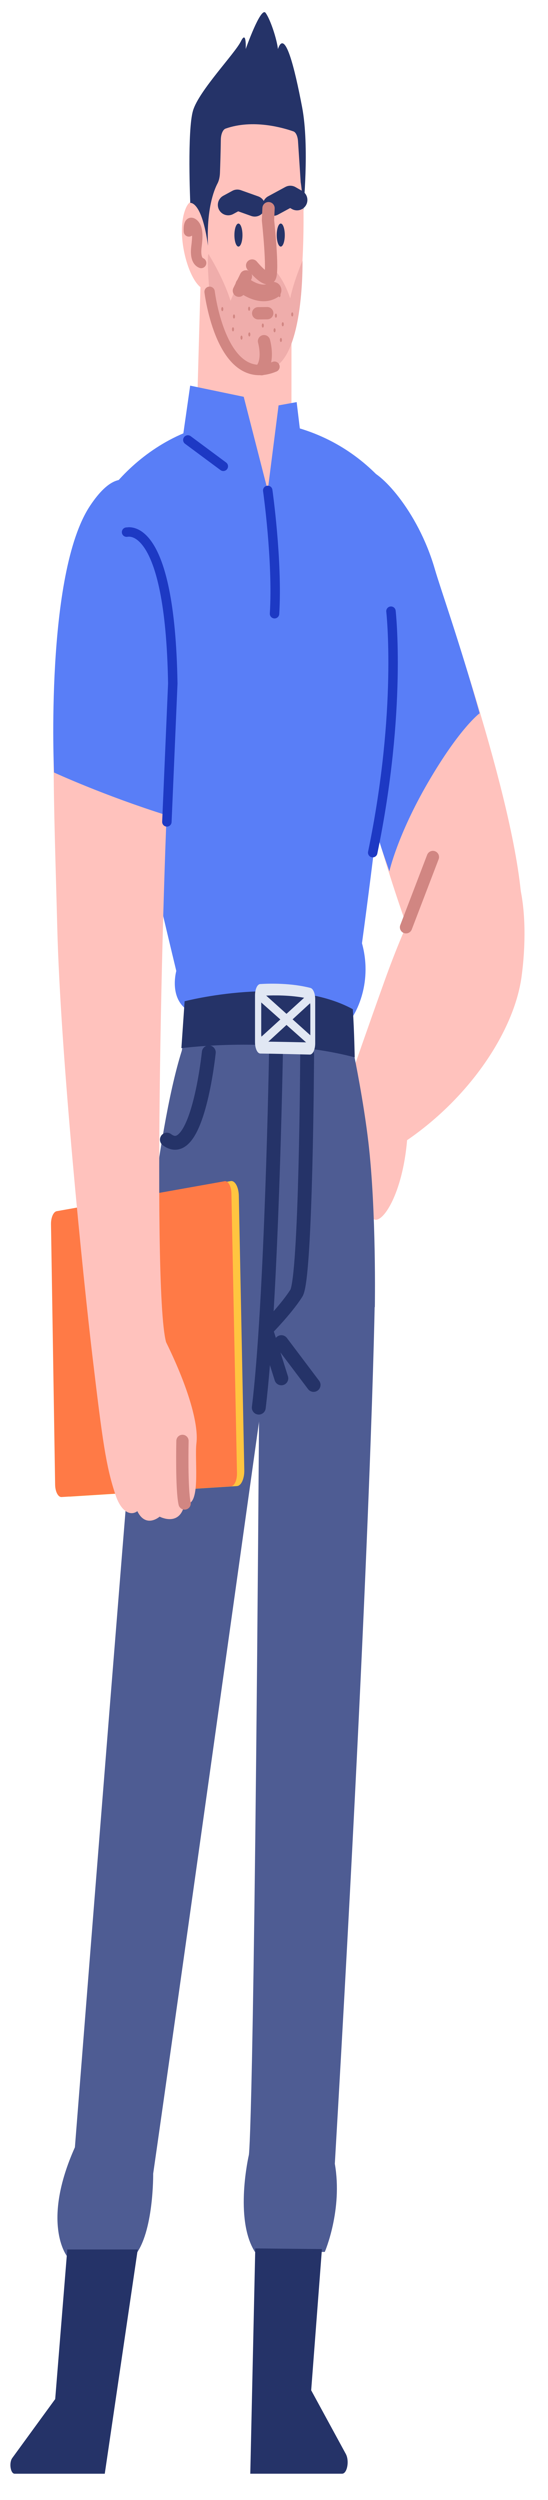 <?xml version="1.0" encoding="utf-8"?>
<svg width="36px" height="164px" viewBox="0 0 36 164" version="1.1" xmlns:xlink="http://www.w3.org/1999/xlink" xmlns="http://www.w3.org/2000/svg">
  <desc>Created with Lunacy</desc>
  <defs>
    <path d="M0 0L8.366 0L8.366 14.711L0 14.711L0 0Z" transform="translate(5.881825E-05 0.113)" id="path_1" />
    <path d="M0 0L6.397 0L6.397 14.78L0 14.78L0 0Z" transform="translate(0.055 0.044)" id="path_2" />
    <path d="M0 0L7.643 0L7.643 15.322L0 15.322L0 0Z" transform="translate(0.067 0.013)" id="path_3" />
    <clipPath id="mask_1">
      <use xlink:href="#path_1" />
    </clipPath>
    <clipPath id="mask_2">
      <use xlink:href="#path_2" />
    </clipPath>
    <clipPath id="mask_3">
      <use xlink:href="#path_3" />
    </clipPath>
  </defs>
  <g id="1.人物组件/2.保安/站立/自信" transform="translate(0.683 0.683)">
    <g id="分组">
      <path d="M3.949 19.64C8.15 16.76 10.991 12.418 11.469 8.912C11.998 5.024 11.645 -0.951 7.726 0.128C5.928 0.624 3.826 5.411 2.49 9.128C1.325 12.368 0.319 15.284 0.319 15.284C0.319 15.284 -0.217 17.336 0.101 18.488C0.418 19.64 -0.005 20.612 0.877 22.844C1.224 23.72 0.666 24.176 1.76 24.824C2.328 25.16 3.649 23.168 3.949 19.64" transform="translate(22.112 54.474)" id="Fill-1" fill="#FFC2BD" stroke="none" />
      <path d="M5.834 36.122C5.834 36.122 -0.571 9.767 0.041 7.268C0.654 4.769 5.177 -0.851 12.013 0.109C18.878 1.073 21.279 6.761 21.279 6.761C21.279 6.761 19.514 23.465 18.033 34.304C18.813 37.144 17.396 39.161 17.396 39.161C17.396 39.161 8.497 38.321 6.381 38.549C5.392 37.685 5.834 36.122 5.834 36.122" transform="translate(5.064 26.89)" id="Fill-3" fill="#597EF7" stroke="none" />
      <path d="M15.41 20.393L7.803 27.565L0 21.294C0 21.294 0.953 9.198 2.727 3.582C3.01 1.997 3.124 0.81 3.124 0.81C3.124 0.81 10.115 -1.35 13.928 1.386L14.069 3.978C14.069 3.978 14.673 6.909 14.987 9.593C15.516 14.13 15.41 20.393 15.41 20.393" transform="translate(8.532 64.665)" id="Fill-5" fill="#4E5C93" stroke="none" />
      <path d="M5.667 6.168C5.667 6.168 11.132 -10.472 13.78 10.912C7.348 56.811 6.29 64.055 6.29 64.055C6.29 64.055 6.337 67.943 5.066 69.455L0.618 69.455C0.618 69.455 -1.077 67.295 1.147 62.327C4.96 13.944 5.667 6.168 5.667 6.168" transform="translate(3.09 77.854)" id="Fill-7" fill="#4E5C93" stroke="none" />
      <path d="M8.613 0.214C8.613 0.214 4.925 -2.045 1.006 8.107C0.67 55.51 0.336 56.56 0.336 56.56C0.336 56.56 -0.641 60.761 0.736 62.921L5.325 62.921C5.325 62.921 6.514 60.162 5.984 57.138C8.42 15.45 8.613 0.214 8.613 0.214" transform="translate(15.329 84.124)" id="Fill-9" fill="#4E5C93" stroke="none" />
      <g id="分组" transform="translate(0 146.77)">
        <path d="M0 0L8.366 0L8.366 14.711L0 14.711L0 0Z" transform="translate(5.881825E-05 0.113)" id="Clip-12" fill="none" stroke="none" />
        <g clip-path="url(#mask_1)">
          <path d="M0.277 14.712L6.2 14.712L8.366 0L3.737 0L2.943 9.814L0.123 13.681C-0.104 13.991 0.004 14.712 0.277 14.712" transform="translate(5.881825E-05 0.113)" id="Fill-11" fill="#253368" stroke="none" />
        </g>
      </g>
      <g id="分组" transform="translate(15.704 146.77)">
        <path d="M0 0L6.397 0L6.397 14.78L0 14.78L0 0Z" transform="translate(0.055 0.044)" id="Clip-14" fill="none" stroke="none" />
        <g clip-path="url(#mask_2)">
          <path d="M0.327 0L4.707 0.043L4.001 9.308L6.275 13.482C6.524 13.938 6.366 14.78 6.031 14.78L0 14.78L0.327 0Z" transform="translate(0.055 0.044)" id="Fill-13" fill="#253368" stroke="none" />
        </g>
      </g>
      <path d="M0 12.54L0.352 0L6.178 0L6.172 13.548L4.501 20.028L0 12.54Z" transform="translate(12.292 12.471)" id="Fill-15" fill="#FFC2BD" stroke="none" />
      <path d="M1.919 0.481C1.919 0.481 5.167 -1.247 6.049 1.849C6.908 4.86 6.967 15.745 5.273 17.401C3.891 18.75 1.071 18.12 0.401 12.865C0.401 12.865 -0.164 8.832 0.048 5.233C0.259 1.633 1.919 0.481 1.919 0.481" transform="translate(12.621 5.006)" id="Fill-17" fill="#FFC2BD" stroke="none" />
      <path d="M1.756 2.14C1.756 2.14 0.873 -1.316 0.202 0.556C-0.468 2.428 0.661 5.884 1.65 5.74C2.638 5.596 1.756 2.14 1.756 2.14" transform="translate(11.266 12.563)" id="Fill-19" fill="#FFC2BD" stroke="none" />
      <g id="分组" transform="translate(11.694 0.101)">
        <path d="M0 0L7.643 0L7.643 15.322L0 15.322L0 0Z" transform="translate(0.067 0.013)" id="Clip-22" fill="none" stroke="none" />
        <g clip-path="url(#mask_3)">
          <path d="M7.474 13.005C7.474 13.005 7.898 8.829 7.404 6.237C6.909 3.645 6.274 1.053 5.815 2.421C5.744 1.773 5.321 0.477 5.003 0.045C4.685 -0.387 3.697 2.421 3.697 2.421C3.697 2.421 3.767 1.125 3.379 1.917C2.991 2.709 0.625 5.157 0.237 6.453C-0.152 7.749 0.055 12.514 0.055 12.514C0.055 12.514 0.814 12.37 1.22 15.322C1.114 12.946 1.599 11.704 1.848 11.231C1.942 11.052 1.996 10.803 2.006 10.541C2.025 10.038 2.053 9.193 2.063 8.367C2.068 8.003 2.198 7.702 2.374 7.64C4.164 7.008 6.131 7.577 6.832 7.823C6.991 7.879 7.112 8.138 7.133 8.463L7.31 11.164C7.31 11.164 7.404 11.637 7.474 13.005" transform="translate(0.067 0.013)" id="Fill-21" fill="#253368" stroke="none" />
        </g>
      </g>
      <path d="M0 0.324L0.597 0L1.742 0.408" transform="translate(14.31 12.435)" id="Stroke-23" fill="none" stroke="#253368" stroke-width="1.365" stroke-linecap="round" stroke-linejoin="round" />
      <path d="M0 0.612L1.13 0L1.571 0.252" transform="translate(17.258 12.183)" id="Stroke-25" fill="none" stroke="#253368" stroke-width="1.365" stroke-linecap="round" stroke-linejoin="round" />
      <path d="M0.105 0.094C0.105 0.094 1.017 1.546 1.494 3.058C2.156 1.384 2.853 0.664 2.853 0.664C2.853 0.664 3.653 1.876 4.076 1.498C4.209 1.174 4.194 0.844 4.194 0.844C4.194 0.844 4.909 1.384 5.412 2.897C5.624 1.816 6.221 0.418 6.221 0.418C6.221 0.418 6.348 7.468 3.806 7.576C1.238 7.576 0.382 4.678 0.09 2.248C0.023 1.487 -0.081 -0.446 0.105 0.094" transform="translate(12.97 15.995)" id="Fill-27" fill="#EFADAB" stroke="none" />
      <path d="M0 0C0 0 1.082 0.869 1.93 0.329" transform="translate(15.328 18.027)" id="Stroke-29" fill="none" stroke="#D18682" stroke-width="1.092" stroke-linecap="round" stroke-linejoin="round" />
      <path d="M0 3.762C0 3.762 0.927 4.896 1.165 4.518C1.403 4.14 1.041 0.792 1.041 0.792L1.077 0" transform="translate(15.881 12.974)" id="Stroke-31" fill="none" stroke="#D18682" stroke-width="0.808" stroke-linecap="round" stroke-linejoin="round" />
      <path d="M0.595 0.167L0 0.173" transform="translate(16.278 19.695)" id="Stroke-33" fill="none" stroke="#D18682" stroke-width="0.808" stroke-linecap="round" stroke-linejoin="round" />
      <path d="M0.53 0.756C0.53 1.174 0.411 1.512 0.265 1.512C0.119 1.512 0 1.174 0 0.756C0 0.339 0.119 0 0.265 0C0.411 0 0.53 0.339 0.53 0.756" transform="translate(14.716 13.982)" id="Fill-35" fill="#253368" stroke="none" />
      <path d="M0.53 0.756C0.53 1.174 0.411 1.512 0.265 1.512C0.119 1.512 0 1.174 0 0.756C0 0.339 0.119 0 0.265 0C0.411 0 0.53 0.339 0.53 0.756" transform="translate(17.496 13.982)" id="Fill-37" fill="#253368" stroke="none" />
      <path d="M0.459 0L0 0.936" transform="translate(15.011 17.451)" id="Stroke-39" fill="none" stroke="#D18682" stroke-width="0.808" stroke-linecap="round" stroke-linejoin="round" />
      <path d="M0 0C0 0 0.768 6.372 4.263 4.914" transform="translate(13.087 18.459)" id="Stroke-41" fill="none" stroke="#D18682" stroke-width="0.682" stroke-linecap="round" stroke-linejoin="round" />
      <path d="M0.159 0C0.159 0 0.503 1.188 0 1.836" transform="translate(16.502 21.699)" id="Stroke-43" fill="none" stroke="#D18682" stroke-width="0.808" stroke-linecap="round" stroke-linejoin="round" />
      <path d="M0.004 0.561C0.004 0.561 -0.057 -0.213 0.287 0.057C0.631 0.327 0.569 0.993 0.498 1.569C0.425 2.166 0.543 2.523 0.808 2.631" transform="translate(11.723 13.938)" id="Stroke-45" fill="none" stroke="#D18682" stroke-width="0.682" stroke-linecap="round" stroke-linejoin="round" />
      <path d="M0.149 0.192C0.143 0.266 0.109 0.316 0.073 0.304C0.037 0.292 0.012 0.222 0.018 0.148C0.024 0.075 0.058 0.025 0.094 0.037C0.13 0.049 0.155 0.119 0.149 0.192" transform="translate(15.599 19.4)" id="Fill-47" fill="#D18682" stroke="none" />
      <path d="M0.149 0.192C0.143 0.266 0.109 0.316 0.073 0.304C0.037 0.292 0.012 0.222 0.018 0.148C0.024 0.075 0.058 0.025 0.094 0.037C0.13 0.049 0.155 0.119 0.149 0.192" transform="translate(14.605 19.908)" id="Fill-49" fill="#D18682" stroke="none" />
      <path d="M0.146 0.123C0.158 0.193 0.141 0.271 0.107 0.297C0.072 0.323 0.034 0.287 0.021 0.217C0.009 0.147 0.026 0.07 0.06 0.044C0.095 0.018 0.133 0.053 0.146 0.123" transform="translate(17.81 20.419)" id="Fill-51" fill="#D18682" stroke="none" />
      <path d="M0.146 0.123C0.158 0.193 0.141 0.271 0.107 0.297C0.072 0.323 0.034 0.287 0.021 0.217C0.009 0.147 0.026 0.07 0.06 0.044C0.095 0.018 0.133 0.053 0.146 0.123" transform="translate(18.431 19.773)" id="Fill-53" fill="#D18682" stroke="none" />
      <path d="M0.146 0.123C0.158 0.193 0.141 0.271 0.107 0.297C0.072 0.323 0.034 0.287 0.021 0.217C0.009 0.148 0.026 0.07 0.061 0.044C0.095 0.018 0.133 0.054 0.146 0.123" transform="translate(17.271 20.812)" id="Fill-55" fill="#D18682" stroke="none" />
      <path d="M0.146 0.123C0.158 0.193 0.141 0.271 0.107 0.297C0.072 0.323 0.034 0.287 0.021 0.217C0.009 0.147 0.026 0.07 0.061 0.044C0.095 0.018 0.133 0.053 0.146 0.123" transform="translate(16.498 20.503)" id="Fill-57" fill="#D18682" stroke="none" />
      <path d="M0.146 0.123C0.158 0.193 0.141 0.271 0.107 0.297C0.072 0.323 0.034 0.287 0.021 0.217C0.009 0.147 0.026 0.07 0.061 0.044C0.095 0.018 0.133 0.053 0.146 0.123" transform="translate(13.837 19.423)" id="Fill-59" fill="#D18682" stroke="none" />
      <path d="M0.149 0.192C0.143 0.266 0.109 0.316 0.073 0.304C0.037 0.291 0.012 0.222 0.018 0.148C0.024 0.075 0.058 0.025 0.094 0.037C0.13 0.049 0.155 0.119 0.149 0.192" transform="translate(15.099 21.295)" id="Fill-61" fill="#D18682" stroke="none" />
      <path d="M0.149 0.192C0.143 0.266 0.109 0.316 0.073 0.304C0.037 0.291 0.012 0.222 0.018 0.148C0.024 0.075 0.058 0.025 0.094 0.037C0.13 0.049 0.155 0.119 0.149 0.192" transform="translate(15.613 21.086)" id="Fill-63" fill="#D18682" stroke="none" />
      <path d="M0.149 0.192C0.143 0.266 0.109 0.316 0.073 0.304C0.037 0.292 0.012 0.222 0.018 0.148C0.024 0.075 0.058 0.025 0.094 0.037C0.13 0.049 0.155 0.119 0.149 0.192" transform="translate(17.687 21.449)" id="Fill-65" fill="#D18682" stroke="none" />
      <path d="M0.149 0.192C0.143 0.266 0.109 0.316 0.073 0.304C0.037 0.291 0.012 0.222 0.018 0.148C0.024 0.075 0.058 0.025 0.094 0.037C0.13 0.049 0.155 0.119 0.149 0.192" transform="translate(17.359 19.854)" id="Fill-67" fill="#D18682" stroke="none" />
      <path d="M0.149 0.192C0.143 0.266 0.109 0.316 0.073 0.304C0.037 0.291 0.012 0.222 0.018 0.148C0.024 0.075 0.058 0.025 0.094 0.037C0.13 0.049 0.155 0.119 0.149 0.192" transform="translate(17.597 18.504)" id="Fill-69" fill="#D18682" stroke="none" />
      <path d="M0.149 0.192C0.143 0.266 0.109 0.316 0.073 0.304C0.037 0.291 0.012 0.222 0.018 0.148C0.024 0.075 0.058 0.025 0.094 0.037C0.13 0.049 0.155 0.119 0.149 0.192" transform="translate(14.54 20.75)" id="Fill-71" fill="#D18682" stroke="none" />
      <path d="M7.755 3.276L7.491 1.08L6.302 1.296L5.59 6.875L4.013 0.732L0.495 0L0 3.456C0 3.456 2.292 9.806 6.008 8.64C7.844 8.064 7.755 3.276 7.755 3.276" transform="translate(11.315 24.615)" id="Fill-73" fill="#597EF7" stroke="none" />
      <path d="M0 0C0 0 2.26 11.52 0.141 21.96C1.836 28.152 3.601 32.687 4.66 34.703C5.719 36.719 9.782 36.263 10.097 29.52C10.379 23.472 5.205 9.085 4.448 6.48C3.319 2.592 0.777 0 0 0" transform="translate(23.519 30.483)" id="Fill-75" fill="#FFC2BD" stroke="none" />
      <path d="M7.396 15.948C6.001 11.044 4.842 7.836 4.448 6.48C3.319 2.592 0.777 0 0 0C0 0 2.259 11.52 0.141 21.96C0.86 24.585 0.78 24.351 1.465 26.316C1.465 26.316 1.995 23.939 4.007 20.483C6.1 16.89 7.396 15.948 7.396 15.948" transform="translate(23.431 30.159)" id="Fill-77" fill="#597EF7" stroke="none" />
      <path d="M1.2 0C1.2 0 1.942 6.48 0 15.84" transform="translate(23.801 39.411)" id="Stroke-79" fill="none" stroke="#1D39C4" stroke-width="0.62" stroke-linecap="round" stroke-linejoin="round" />
      <path d="M11.386 4.335C6.011 2.931 0 3.735 0 3.735L0.212 0.658C0.212 0.658 7.043 -1.125 11.262 1.179C11.359 2.655 11.386 4.335 11.386 4.335" transform="translate(11.233 64.343)" id="Fill-81" fill="#253368" stroke="none" />
      <path d="M0 4.608L1.765 0" transform="translate(25.99 55.538)" id="Stroke-83" fill="none" stroke="#D18682" stroke-width="0.808" stroke-linecap="round" stroke-linejoin="round" />
      <path d="M1.13 0C1.13 0 0.847 16.393 0 23.305" transform="translate(16.317 68.354)" id="Stroke-85" fill="none" stroke="#253368" stroke-width="0.91" stroke-linecap="round" stroke-linejoin="round" />
      <path d="M2.612 0C2.612 0 2.542 14.642 1.906 15.65C1.271 16.658 0 17.954 0 17.954" transform="translate(16.882 68.498)" id="Stroke-87" fill="none" stroke="#253368" stroke-width="0.91" stroke-linecap="round" stroke-linejoin="round" />
      <path d="M0 3.841L0 0.766C0 0.364 0.15 0.036 0.34 0.024C0.971 -0.015 2.372 -0.049 3.643 0.28C3.82 0.326 3.954 0.641 3.954 1.018L3.954 3.908C3.954 4.322 3.795 4.656 3.599 4.651C2.879 4.633 1.237 4.593 0.349 4.583C0.155 4.581 0 4.249 0 3.841" transform="translate(16.07 63.847)" id="Fill-89" fill="#E1E7F3" stroke="none" />
      <path d="M0 2.541L0.001 0.506C0.001 0.241 0.123 0.023 0.278 0.015C0.793 -0.01 1.936 -0.031 2.973 0.187C3.117 0.217 3.226 0.426 3.226 0.676L3.226 2.589C3.226 2.863 3.096 3.083 2.936 3.08C2.349 3.068 1.009 3.04 0.285 3.033C0.127 3.031 0 2.812 0 2.541" transform="translate(16.478 64.616)" id="Fill-91" fill="#253368" stroke="none" />
      <path d="M3.338 0L0 3.038L0.138 3.657L3.503 0.563L3.338 0Z" transform="translate(16.355 64.41)" id="Fill-93" fill="#E1E7F3" stroke="none" />
      <path d="M3.478 3.003L0.132 0L0 0.624L3.385 3.631L3.478 3.003Z" transform="translate(16.358 64.348)" id="Fill-95" fill="#E1E7F3" stroke="none" />
      <path d="M2.754 0C2.754 0 2.012 7.236 0 5.724" transform="translate(10.28 68.354)" id="Stroke-97" fill="none" stroke="#253368" stroke-width="0.91" stroke-linecap="round" stroke-linejoin="round" />
      <path d="M0 0L2.118 2.808" transform="translate(17.8 87.362)" id="Stroke-99" fill="none" stroke="#253368" stroke-width="0.91" stroke-linecap="round" stroke-linejoin="round" />
      <path d="M0 0L0.953 3.024" transform="translate(16.846 86.714)" id="Stroke-101" fill="none" stroke="#253368" stroke-width="0.91" stroke-linecap="round" stroke-linejoin="round" />
      <path d="M0.266 19.732L0 2.978C-0.008 2.441 0.192 1.986 0.455 1.944L11.322 0.003C11.6 -0.041 11.841 0.395 11.853 0.964L12.212 18.967C12.224 19.527 12.008 19.997 11.734 20.013L0.772 20.705C0.501 20.72 0.274 20.285 0.266 19.732" transform="translate(3.153 76.792)" id="Fill-103" fill="#FFC540" stroke="none" />
      <path d="M0.271 19.912L0 2.831C-0.007 2.384 0.16 2.004 0.379 1.969L11.409 0.003C11.641 -0.034 11.842 0.329 11.852 0.804L12.218 19.15C12.228 19.616 12.048 20.008 11.819 20.021L0.693 20.722C0.467 20.735 0.278 20.372 0.271 19.912" transform="translate(2.667 76.802)" id="Fill-105" fill="#FF7A46" stroke="none" />
      <path d="M3.31 0C3.31 0 1.403 0.864 0.556 7.488C-0.291 14.112 0.026 20.16 0.238 28.512C0.45 36.863 1.933 51.479 2.568 56.807C3.204 62.135 3.437 63.914 4.086 65.807C4.457 66.887 5.075 67.139 5.499 66.815C6.063 67.967 6.964 67.175 6.964 67.175C6.964 67.175 8.323 67.895 8.605 66.311C9.717 66.635 9.241 63.503 9.382 62.351C9.523 61.199 8.941 58.895 7.387 55.727C6.399 52.127 7.281 20.016 7.705 15.984C8.129 11.952 8.111 0.864 3.31 0" transform="translate(2.84 31.635)" id="Fill-107" fill="#FFC2BD" stroke="none" />
      <path d="M7.464 22.024C7.464 22.024 8.487 9.064 7.499 5.032C6.51 1 4.926 -2.06 2.415 1.72C-0.55 6.184 0.05 19.215 0.05 19.215C0.05 19.215 3.333 20.728 7.464 22.024" transform="translate(2.816 30.779)" id="Fill-109" fill="#597EF7" stroke="none" />
      <path d="M0 0.013C0.044 0.024 2.86 -0.851 3.036 9.949L2.648 19.021" transform="translate(7.632 34.213)" id="Stroke-111" fill="none" stroke="#1D39C4" stroke-width="0.62" stroke-linecap="round" stroke-linejoin="round" />
      <path d="M0.019 0C0.019 0 -0.052 3.168 0.16 4.104" transform="translate(11.285 93.842)" id="Stroke-113" fill="none" stroke="#D18682" stroke-width="0.808" stroke-linecap="round" stroke-linejoin="round" />
      <path d="M0 0L2.33 1.728" transform="translate(11.657 28.179)" id="Stroke-115" fill="none" stroke="#1D39C4" stroke-width="0.62" stroke-linecap="round" stroke-linejoin="round" />
      <path d="M0 0C0 0 0.659 4.633 0.447 8.089" transform="translate(16.905 31.489)" id="Stroke-117" fill="none" stroke="#1D39C4" stroke-width="0.62" stroke-linecap="round" stroke-linejoin="round" />
    </g>
  </g>
</svg>
